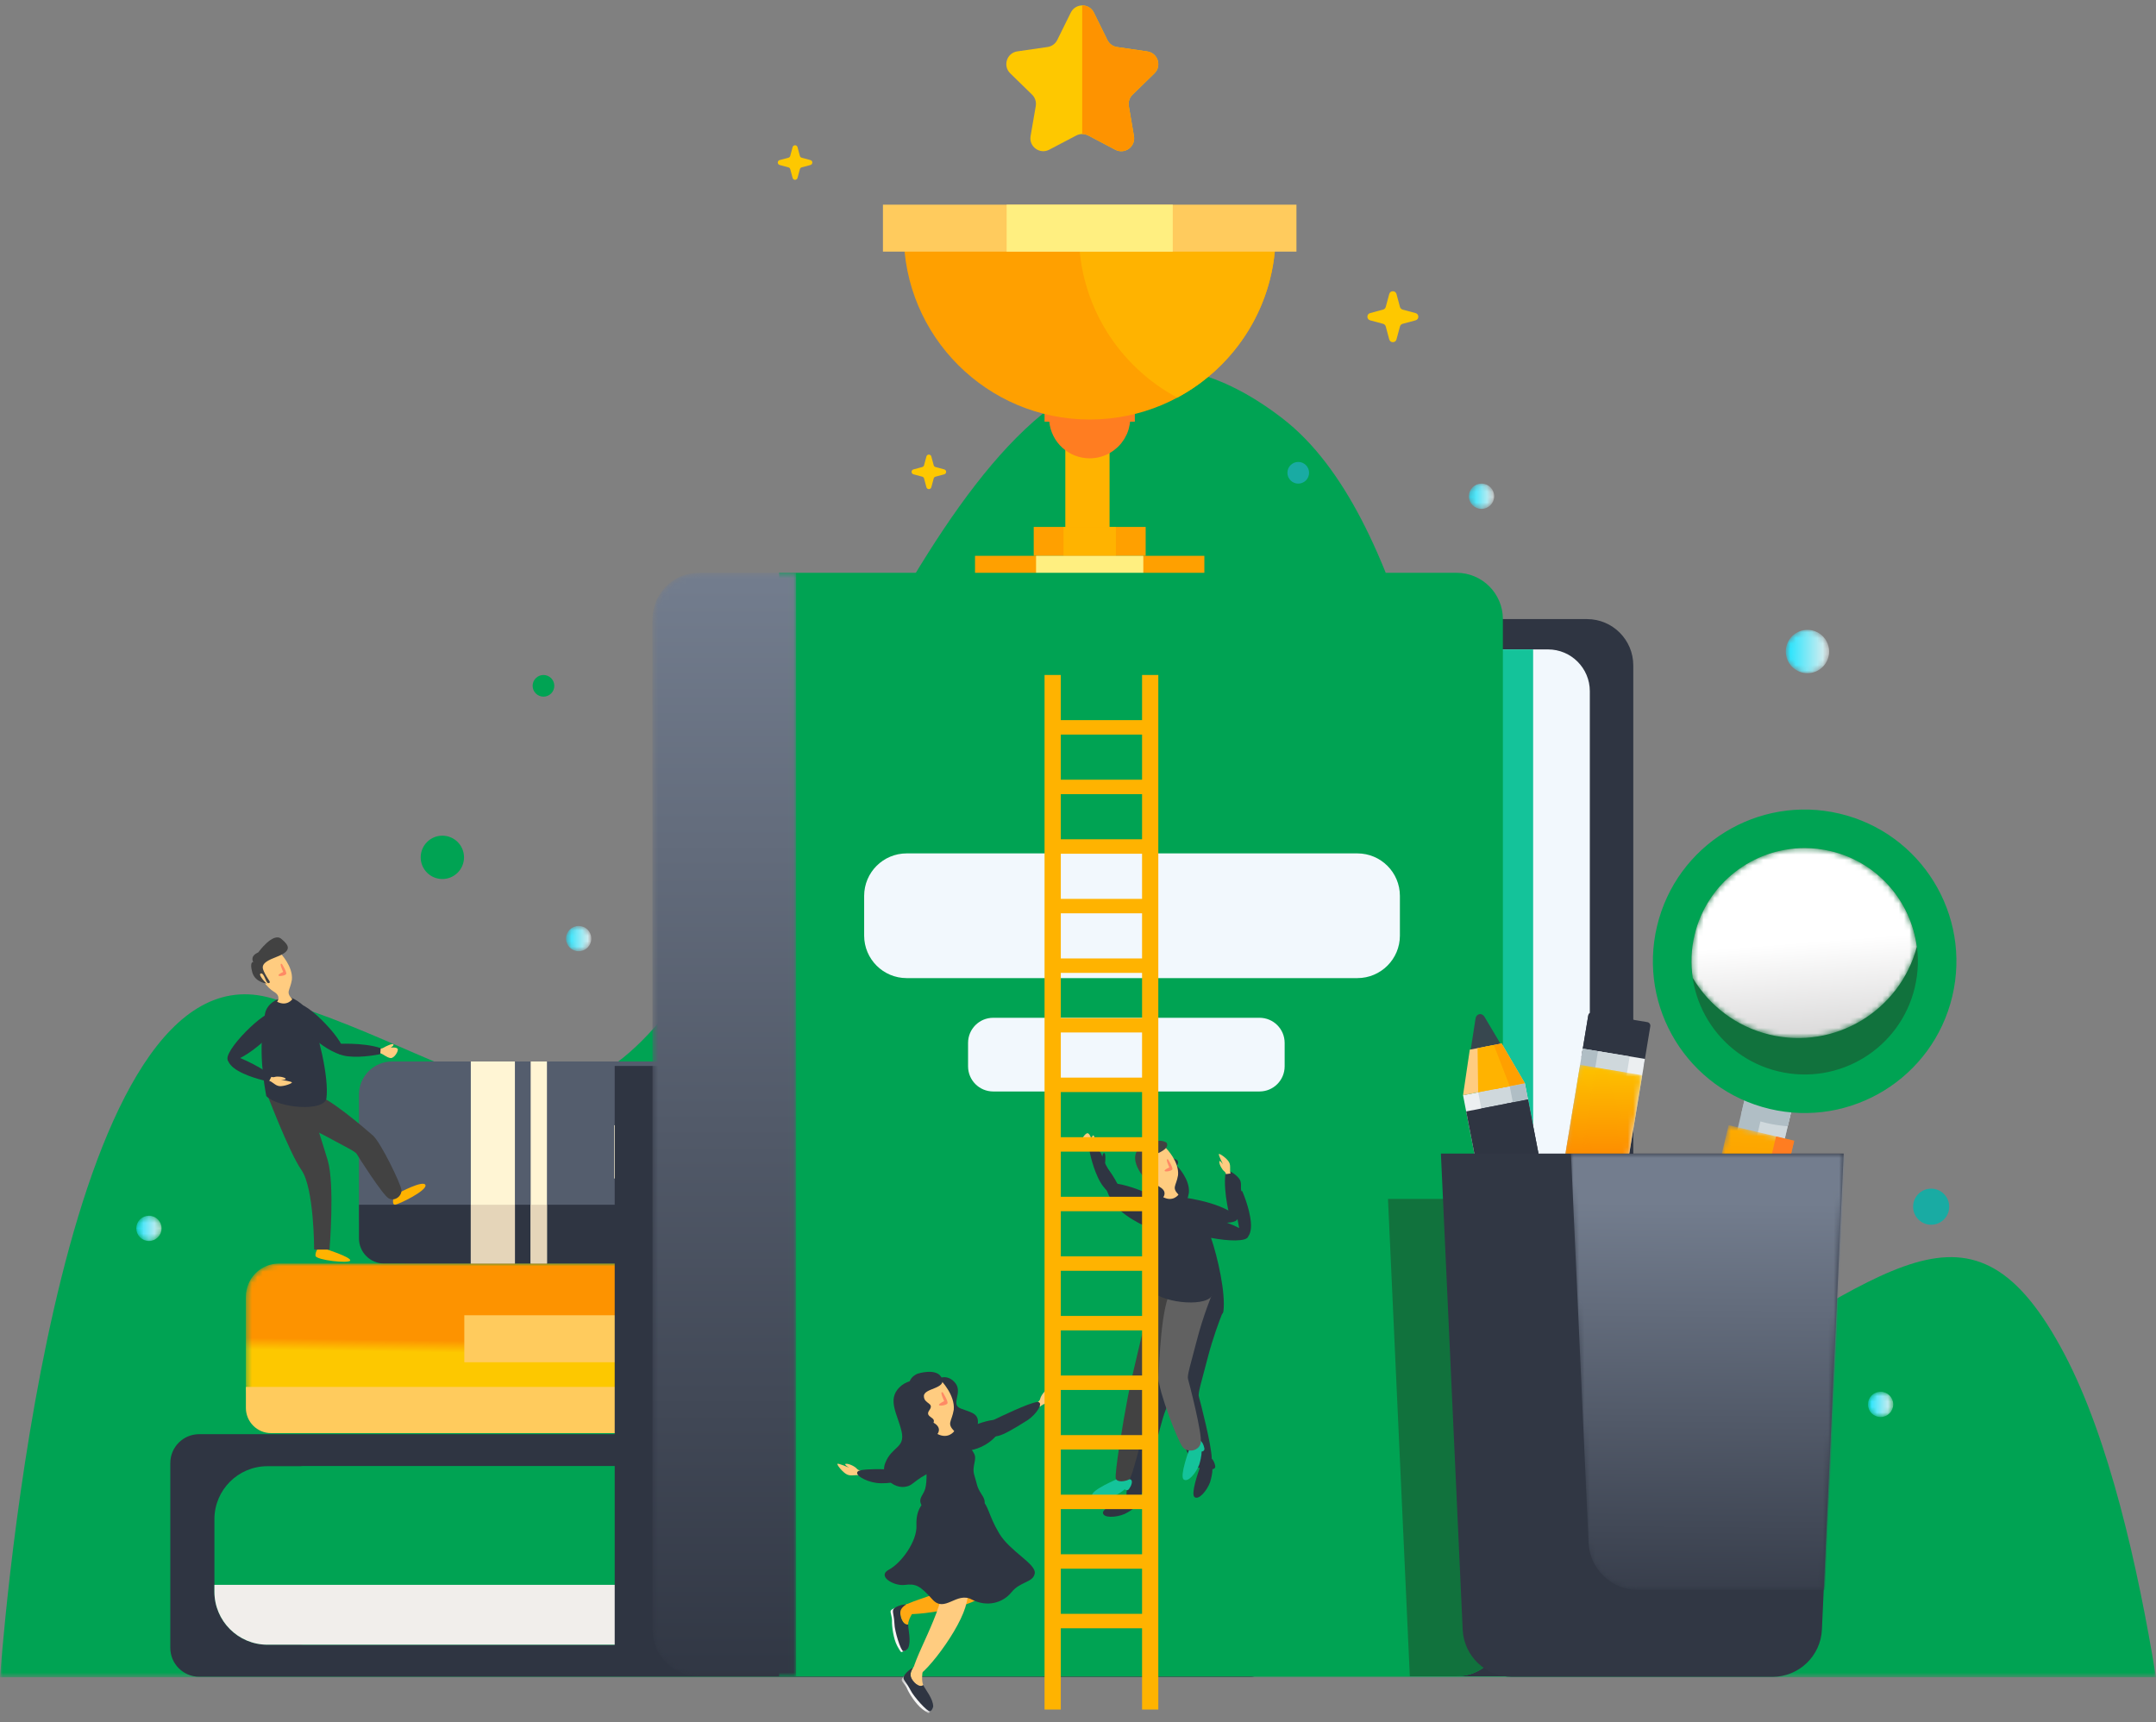 <?xml version="1.0" encoding="UTF-8"?>
<svg width="398px" height="318px" viewBox="0 0 398 318" version="1.1" xmlns="http://www.w3.org/2000/svg" xmlns:xlink="http://www.w3.org/1999/xlink">
    <rect x="0" y="0" width="398" height="318" fill="#808080" stroke="none"/>
    <title>Group 278</title>
    <defs>
        <polygon id="path-1" points="0 0.676 398 0.676 398 242.387 0 242.387"></polygon>
        <polygon id="path-3" points="0 316 398 316 398 0.724 0 0.724"></polygon>
        <path d="M0.659,4.01 C0.659,6.219 2.45,8.01 4.659,8.01 L4.659,8.01 C6.868,8.01 8.659,6.219 8.659,4.01 L8.659,4.01 C8.659,1.801 6.868,0.01 4.659,0.01 L4.659,0.01 C2.45,0.01 0.659,1.801 0.659,4.01" id="path-5"></path>
        <linearGradient x1="-0.001%" y1="50%" x2="99.999%" y2="50%" id="linearGradient-7">
            <stop stop-color="#1AE4FF" offset="0%"></stop>
            <stop stop-color="#E9EDED" offset="100%"></stop>
        </linearGradient>
        <path d="M0.159,2.343 C0.159,3.632 1.204,4.677 2.492,4.677 L2.492,4.677 C3.781,4.677 4.826,3.632 4.826,2.343 L4.826,2.343 C4.826,1.055 3.781,0.01 2.492,0.01 L2.492,0.01 C1.204,0.01 0.159,1.055 0.159,2.343" id="path-8"></path>
        <linearGradient x1="-0.002%" y1="49.996%" x2="99.992%" y2="49.996%" id="linearGradient-10">
            <stop stop-color="#1AE4FF" offset="0%"></stop>
            <stop stop-color="#E9EDED" offset="100%"></stop>
        </linearGradient>
        <path d="M0.159,2.509 C0.159,3.799 1.204,4.843 2.492,4.843 L2.492,4.843 C3.781,4.843 4.826,3.799 4.826,2.509 L4.826,2.509 C4.826,1.221 3.781,0.177 2.492,0.177 L2.492,0.177 C1.204,0.177 0.159,1.221 0.159,2.509" id="path-11"></path>
        <linearGradient x1="-0.002%" y1="49.999%" x2="99.991%" y2="49.999%" id="linearGradient-13">
            <stop stop-color="#1AE4FF" offset="0%"></stop>
            <stop stop-color="#E9EDED" offset="100%"></stop>
        </linearGradient>
        <path d="M0.826,3.01 C0.826,4.299 1.87,5.343 3.159,5.343 L3.159,5.343 C4.448,5.343 5.492,4.299 5.492,3.01 L5.492,3.01 C5.492,1.721 4.448,0.676 3.159,0.676 L3.159,0.676 C1.87,0.676 0.826,1.721 0.826,3.01" id="path-14"></path>
        <linearGradient x1="-0.008%" y1="50.01%" x2="100.005%" y2="50.01%" id="linearGradient-16">
            <stop stop-color="#1AE4FF" offset="0%"></stop>
            <stop stop-color="#E9EDED" offset="100%"></stop>
        </linearGradient>
        <path d="M0.492,3.01 C0.492,4.299 1.537,5.344 2.826,5.344 L2.826,5.344 C4.114,5.344 5.159,4.299 5.159,3.01 L5.159,3.01 C5.159,1.721 4.114,0.677 2.826,0.677 L2.826,0.677 C1.537,0.677 0.492,1.721 0.492,3.01" id="path-17"></path>
        <linearGradient x1="0.004%" y1="49.989%" x2="99.998%" y2="49.989%" id="linearGradient-19">
            <stop stop-color="#1AE4FF" offset="0%"></stop>
            <stop stop-color="#E9EDED" offset="100%"></stop>
        </linearGradient>
        <polygon id="path-20" points="0 316 398 316 398 0.724 0 0.724"></polygon>
        <path d="M6.498,0.004 C3.125,0.004 0.391,2.737 0.391,6.11 L0.391,6.11 L0.391,22.395 C0.391,27.32 4.384,31.311 9.309,31.311 L9.309,31.311 L193.863,31.311 C198.787,31.311 202.78,27.32 202.78,22.395 L202.78,22.395 L202.78,6.11 C202.78,2.737 200.047,0.004 196.673,0.004 L196.673,0.004 L6.498,0.004 Z" id="path-22"></path>
        <linearGradient x1="50.121%" y1="48.641%" x2="49.462%" y2="55.469%" id="linearGradient-24">
            <stop stop-color="#FD9300" offset="0%"></stop>
            <stop stop-color="#FDC800" offset="100%"></stop>
        </linearGradient>
        <polygon id="path-25" points="0 316 398 316 398 0.724 0 0.724"></polygon>
        <path d="M8.999,0.477 C4.278,0.477 0.452,4.303 0.452,9.024 L0.452,9.024 L0.452,195.659 C0.452,200.379 4.278,204.205 8.999,204.205 L8.999,204.205 L26.965,204.205 L26.965,0.477 L8.999,0.477 Z" id="path-27"></path>
        <linearGradient x1="50%" y1="0%" x2="50%" y2="100%" id="linearGradient-29">
            <stop stop-color="#737D8E" offset="0%"></stop>
            <stop stop-color="#313744" offset="100%"></stop>
        </linearGradient>
        <path d="M0.809,16.372 C0.176,19.043 0.099,21.712 0.481,24.271 L0.481,24.271 C3.508,29.364 8.503,33.28 14.723,34.757 L14.723,34.757 C26.702,37.602 38.698,30.359 41.849,18.535 L41.849,18.535 C40.77,10.164 34.668,2.935 25.971,0.869 L25.971,0.869 C24.347,0.483 22.722,0.299 21.123,0.299 L21.123,0.299 C11.662,0.298 3.091,6.766 0.809,16.372" id="path-30"></path>
        <linearGradient x1="49.285%" y1="46.516%" x2="59.394%" y2="164.136%" id="linearGradient-32">
            <stop stop-color="#FFFFFF" offset="0%"></stop>
            <stop stop-color="#A3A1A1" offset="100%"></stop>
        </linearGradient>
        <polygon id="path-33" points="0.57 44.796 12.683 47.672 23.214 3.332 11.1 0.455"></polygon>
        <linearGradient x1="50.322%" y1="39.759%" x2="53.03%" y2="-46.368%" id="linearGradient-35">
            <stop stop-color="#FD9300" offset="0%"></stop>
            <stop stop-color="#FDC800" offset="100%"></stop>
        </linearGradient>
        <polygon id="path-36" points="0.613 91.488 12.082 93.385 27.155 2.234 15.686 0.338"></polygon>
        <linearGradient x1="50.012%" y1="48.01%" x2="50.319%" y2="-2.144%" id="linearGradient-38">
            <stop stop-color="#FD3400" offset="0%"></stop>
            <stop stop-color="#FDC800" offset="100%"></stop>
        </linearGradient>
        <polygon id="path-39" points="0.613 91.488 4.913 92.199 19.987 1.05 15.686 0.338"></polygon>
        <linearGradient x1="50.007%" y1="48.546%" x2="50.236%" y2="-2.256%" id="linearGradient-41">
            <stop stop-color="#FD3400" offset="0%"></stop>
            <stop stop-color="#FDC800" offset="100%"></stop>
        </linearGradient>
        <polygon id="path-42" points="0.412 91.951 6.283 92.922 21.356 1.771 15.485 0.8"></polygon>
        <linearGradient x1="50.01%" y1="47.99%" x2="50.257%" y2="-2.667%" id="linearGradient-44">
            <stop stop-color="#FD3400" offset="0%"></stop>
            <stop stop-color="#FDC800" offset="100%"></stop>
        </linearGradient>
        <path d="M0.75,0.706 L4.038,72.54 C4.261,77.42 8.282,81.261 13.167,81.261 L13.167,81.261 L47.662,81.261 L51.348,0.706 L0.75,0.706 Z" id="path-45"></path>
        <linearGradient x1="49.93%" y1="11.001%" x2="49.017%" y2="153.328%" id="linearGradient-47">
            <stop stop-color="#737D8E" offset="0%"></stop>
            <stop stop-color="#313744" offset="70%"></stop>
            <stop stop-color="#2F3542" offset="100%"></stop>
        </linearGradient>
        <polygon id="path-48" points="0.452 0.988 5.891 0.988 5.891 8 0.452 8"></polygon>
    </defs>
    <g id="Page-1" stroke="none" stroke-width="1" fill="none" fill-rule="evenodd">
        <g id="Artboard" transform="translate(-22, -174)">
            <g id="Group-278" transform="translate(22, 174)">
                <g id="Group-19" transform="translate(0, 0.276)">
                    <g id="Group-3" transform="translate(0, 67)">
                        <mask id="mask-2" fill="white">
                            <use xlink:href="#path-1"></use>
                        </mask>
                        <g id="Clip-2"></g>
                        <path d="M398.001,242.387 C394.667,221.939 389.337,198.367 381.119,182.757 C363.821,149.901 348.78,168.155 308.921,190.059 C269.062,211.964 282.599,45.244 236.723,9.953 C190.847,-25.338 165.277,47.679 135.194,101.223 C105.112,154.768 91.575,129.213 50.211,117.043 C12.086,105.827 1.435,223.84 -0,242.387 L398.001,242.387 Z" id="Fill-1" fill="#00A353" mask="url(#mask-2)"></path>
                    </g>
                    <mask id="mask-4" fill="white">
                        <use xlink:href="#path-3"></use>
                    </mask>
                    <g id="Clip-5"></g>
                    <polygon id="Fill-4" fill="#FFB300" mask="url(#mask-4)" points="196.659 99.677 204.826 99.677 204.826 81.677 196.659 81.677"></polygon>
                    <polygon id="Fill-6" fill="#FFA000" mask="url(#mask-4)" points="190.826 102.343 211.492 102.343 211.492 97.01 190.826 97.01"></polygon>
                    <polygon id="Fill-7" fill="#FFB300" mask="url(#mask-4)" points="196.326 102.343 205.992 102.343 205.992 97.01 196.326 97.01"></polygon>
                    <polygon id="Fill-8" fill="#FFA000" mask="url(#mask-4)" points="179.992 106.176 222.326 106.176 222.326 102.343 179.992 102.343"></polygon>
                    <polygon id="Fill-9" fill="#FFEF80" mask="url(#mask-4)" points="191.258 106.176 211.059 106.176 211.059 102.343 191.258 102.343"></polygon>
                    <path d="M207.489,80.848 C207.533,80.778 207.575,80.708 207.617,80.637 C207.743,80.423 207.858,80.203 207.963,79.976 C207.987,79.925 208.014,79.875 208.037,79.823 C208.156,79.548 208.258,79.264 208.344,78.973 C208.365,78.902 208.381,78.83 208.399,78.759 C208.461,78.527 208.51,78.291 208.55,78.051 C208.563,77.964 208.578,77.878 208.59,77.789 C208.598,77.717 208.611,77.645 208.619,77.572 L209.492,77.572 L209.492,75.68 L204.507,75.68 L197.811,75.68 L192.826,75.68 L192.826,77.572 L193.699,77.572 C194.065,81.37 197.264,84.341 201.159,84.341 C202.435,84.341 203.635,84.02 204.687,83.457 L204.689,83.458 C204.692,83.456 204.695,83.454 204.698,83.452 C204.967,83.308 205.223,83.145 205.471,82.97 C205.529,82.929 205.584,82.886 205.64,82.844 C205.835,82.698 206.021,82.544 206.2,82.381 C206.252,82.334 206.304,82.288 206.355,82.24 C206.572,82.032 206.778,81.812 206.968,81.579 C206.988,81.556 207.005,81.53 207.024,81.505 C207.191,81.295 207.345,81.075 207.489,80.848" id="Fill-10" fill="#FF7D21" mask="url(#mask-4)"></path>
                    <path d="M235.492,42.843 C235.492,61.805 220.121,77.176 201.159,77.176 C182.197,77.176 166.826,61.805 166.826,42.843 L235.492,42.843 Z" id="Fill-11" fill="#FFA000" mask="url(#mask-4)"></path>
                    <path d="M217.326,73.134 C228.136,67.353 235.492,55.959 235.492,42.843 L199.159,42.843 C199.159,55.959 206.515,67.353 217.326,73.134" id="Fill-12" fill="#FFB300" mask="url(#mask-4)"></path>
                    <polygon id="Fill-13" fill="#FFCB5D" mask="url(#mask-4)" points="162.992 46.177 239.326 46.177 239.326 37.51 162.992 37.51"></polygon>
                    <polygon id="Fill-14" fill="#FFEF80" mask="url(#mask-4)" points="185.826 46.177 216.492 46.177 216.492 37.51 185.826 37.51"></polygon>
                    <path d="M85.659,158.01 C85.659,160.219 83.868,162.01 81.659,162.01 C79.45,162.01 77.659,160.219 77.659,158.01 C77.659,155.801 79.45,154.01 81.659,154.01 C83.868,154.01 85.659,155.801 85.659,158.01" id="Fill-15" fill="#00A353" mask="url(#mask-4)"></path>
                    <path d="M359.826,222.51 C359.826,224.351 358.334,225.843 356.492,225.843 C354.651,225.843 353.159,224.351 353.159,222.51 C353.159,220.669 354.651,219.177 356.492,219.177 C358.334,219.177 359.826,220.669 359.826,222.51" id="Fill-16" fill="#19ABA3" mask="url(#mask-4)"></path>
                    <path d="M239.659,85.01 C240.763,85.01 241.659,85.906 241.659,87.01 C241.659,88.115 240.763,89.01 239.659,89.01 C238.555,89.01 237.659,88.115 237.659,87.01 C237.659,85.906 238.555,85.01 239.659,85.01" id="Fill-17" fill="#19ABA3" mask="url(#mask-4)"></path>
                    <path d="M100.326,124.343 C101.43,124.343 102.326,125.239 102.326,126.343 C102.326,127.447 101.43,128.343 100.326,128.343 C99.222,128.343 98.326,127.447 98.326,126.343 C98.326,125.239 99.222,124.343 100.326,124.343" id="Fill-18" fill="#00A353" mask="url(#mask-4)"></path>
                </g>
                <g id="Group-22" transform="translate(329, 116.276)">
                    <mask id="mask-6" fill="white">
                        <use xlink:href="#path-5"></use>
                    </mask>
                    <g id="Clip-21"></g>
                    <path d="M0.659,4.01 C0.659,6.219 2.45,8.01 4.659,8.01 L4.659,8.01 C6.868,8.01 8.659,6.219 8.659,4.01 L8.659,4.01 C8.659,1.801 6.868,0.01 4.659,0.01 L4.659,0.01 C2.45,0.01 0.659,1.801 0.659,4.01" id="Fill-20" fill="url(#linearGradient-7)" mask="url(#mask-6)"></path>
                </g>
                <g id="Group-25" transform="translate(271, 89.276)">
                    <mask id="mask-9" fill="white">
                        <use xlink:href="#path-8"></use>
                    </mask>
                    <g id="Clip-24"></g>
                    <path d="M0.159,2.343 C0.159,3.632 1.204,4.677 2.492,4.677 L2.492,4.677 C3.781,4.677 4.826,3.632 4.826,2.343 L4.826,2.343 C4.826,1.055 3.781,0.01 2.492,0.01 L2.492,0.01 C1.204,0.01 0.159,1.055 0.159,2.343" id="Fill-23" fill="url(#linearGradient-10)" mask="url(#mask-9)"></path>
                </g>
                <g id="Group-28" transform="translate(25, 224.276)">
                    <mask id="mask-12" fill="white">
                        <use xlink:href="#path-11"></use>
                    </mask>
                    <g id="Clip-27"></g>
                    <path d="M0.159,2.509 C0.159,3.799 1.204,4.843 2.492,4.843 L2.492,4.843 C3.781,4.843 4.826,3.799 4.826,2.509 L4.826,2.509 C4.826,1.221 3.781,0.177 2.492,0.177 L2.492,0.177 C1.204,0.177 0.159,1.221 0.159,2.509" id="Fill-26" fill="url(#linearGradient-13)" mask="url(#mask-12)"></path>
                </g>
                <g id="Group-31" transform="translate(344, 256.276)">
                    <mask id="mask-15" fill="white">
                        <use xlink:href="#path-14"></use>
                    </mask>
                    <g id="Clip-30"></g>
                    <path d="M0.826,3.01 C0.826,4.299 1.87,5.343 3.159,5.343 L3.159,5.343 C4.448,5.343 5.492,4.299 5.492,3.01 L5.492,3.01 C5.492,1.721 4.448,0.676 3.159,0.676 L3.159,0.676 C1.87,0.676 0.826,1.721 0.826,3.01" id="Fill-29" fill="url(#linearGradient-16)" mask="url(#mask-15)"></path>
                </g>
                <g id="Group-34" transform="translate(104, 170.276)">
                    <mask id="mask-18" fill="white">
                        <use xlink:href="#path-17"></use>
                    </mask>
                    <g id="Clip-33"></g>
                    <path d="M0.492,3.01 C0.492,4.299 1.537,5.344 2.826,5.344 L2.826,5.344 C4.114,5.344 5.159,4.299 5.159,3.01 L5.159,3.01 C5.159,1.721 4.114,0.677 2.826,0.677 L2.826,0.677 C1.537,0.677 0.492,1.721 0.492,3.01" id="Fill-32" fill="url(#linearGradient-19)" mask="url(#mask-18)"></path>
                </g>
                <g id="Group-47" transform="translate(0, 0.276)">
                    <path d="M259.737,233.004 L75.183,233.004 C70.258,233.004 66.265,229.011 66.265,224.086 L66.265,201.806 C66.265,198.434 69,195.7 72.372,195.7 L262.549,195.7 C265.921,195.7 268.655,198.434 268.655,201.806 L268.655,224.086 C268.655,229.011 264.662,233.004 259.737,233.004" id="Fill-35" fill="#545D6D"></path>
                    <path d="M264.002,233.004 L70.918,233.004 C68.349,233.004 66.266,230.921 66.266,228.351 L66.266,222.148 L268.655,222.148 L268.655,228.351 C268.655,230.921 266.572,233.004 264.002,233.004" id="Fill-37" fill="#2F3542"></path>
                    <mask id="mask-21" fill="white">
                        <use xlink:href="#path-20"></use>
                    </mask>
                    <g id="Clip-40"></g>
                    <polygon id="Fill-39" fill="#FFF5D4" mask="url(#mask-21)" points="86.911 233.004 95.053 233.004 95.053 195.7 86.911 195.7"></polygon>
                    <polygon id="Fill-41" fill="#E5D5B9" mask="url(#mask-21)" points="86.911 233.004 95.053 233.004 95.053 222.148 86.911 222.148"></polygon>
                    <polygon id="Fill-42" fill="#FFF5D4" mask="url(#mask-21)" points="233.179 233.004 251.208 233.004 251.208 195.7 233.179 195.7"></polygon>
                    <polygon id="Fill-43" fill="#E5D5B9" mask="url(#mask-21)" points="233.179 233.004 251.208 233.004 251.208 222.148 233.179 222.148"></polygon>
                    <polygon id="Fill-44" fill="#FFF5D4" mask="url(#mask-21)" points="97.962 233.004 100.967 233.004 100.967 195.7 97.962 195.7"></polygon>
                    <polygon id="Fill-45" fill="#E5D5B9" mask="url(#mask-21)" points="97.962 233.004 100.967 233.004 100.967 222.148 97.962 222.148"></polygon>
                    <polygon id="Fill-46" fill="#FFF5D4" mask="url(#mask-21)" points="113.373 217.301 222.71 217.301 222.71 207.469 113.373 207.469"></polygon>
                </g>
                <g id="Group-50" transform="translate(45, 233.276)">
                    <mask id="mask-23" fill="white">
                        <use xlink:href="#path-22"></use>
                    </mask>
                    <g id="Clip-49"></g>
                    <path d="M6.498,0.004 C3.125,0.004 0.391,2.737 0.391,6.11 L0.391,6.11 L0.391,22.395 C0.391,27.32 4.384,31.311 9.309,31.311 L9.309,31.311 L193.863,31.311 C198.787,31.311 202.78,27.32 202.78,22.395 L202.78,22.395 L202.78,6.11 C202.78,2.737 200.047,0.004 196.673,0.004 L196.673,0.004 L6.498,0.004 Z" id="Fill-48" fill="url(#linearGradient-24)" mask="url(#mask-23)"></path>
                </g>
                <g id="Group-63" transform="translate(0, 0.276)">
                    <path d="M243.128,264.312 L50.044,264.312 C47.475,264.312 45.392,262.229 45.392,259.66 L45.392,255.783 L247.78,255.783 L247.78,259.66 C247.78,262.229 245.698,264.312 243.128,264.312" id="Fill-51" fill="#FFCB5D"></path>
                    <mask id="mask-26" fill="white">
                        <use xlink:href="#path-25"></use>
                    </mask>
                    <g id="Clip-54"></g>
                    <polygon id="Fill-53" fill="#FFCB5D" mask="url(#mask-26)" points="85.713 251.227 212.304 251.227 212.304 242.551 85.713 242.551"></polygon>
                    <path d="M53.249,300.418 L53.249,273.375 C53.249,271.742 54.572,270.419 56.205,270.419 L230.872,270.419 C232.505,270.419 233.828,269.095 233.828,267.462 C233.828,265.829 232.505,264.506 230.872,264.506 L36.77,264.506 C33.826,264.506 31.439,266.893 31.439,269.837 L31.439,303.956 C31.439,306.9 33.826,309.287 36.77,309.287 L230.872,309.287 C232.505,309.287 233.828,307.964 233.828,306.331 C233.828,304.698 232.505,303.375 230.872,303.375 L56.205,303.375 C54.572,303.375 53.249,302.051 53.249,300.418" id="Fill-55" fill="#2F3542" mask="url(#mask-26)"></path>
                    <path d="M228.4,303.375 L49.371,303.375 C43.964,303.375 39.581,298.991 39.581,293.585 L39.581,280.208 C39.581,274.802 43.964,270.419 49.371,270.419 L228.4,270.419 L228.4,303.375 Z" id="Fill-56" fill="#00A353" mask="url(#mask-26)"></path>
                    <path d="M39.581,292.324 L39.581,293.585 C39.581,298.991 43.965,303.375 49.371,303.375 L228.4,303.375 L228.4,292.324 L39.581,292.324 Z" id="Fill-57" fill="#F1EEEB" mask="url(#mask-26)"></path>
                    <polygon id="Fill-58" fill="#2F3542" mask="url(#mask-26)" points="113.474 308.857 165.802 308.857 165.802 196.527 113.474 196.527"></polygon>
                    <path d="M292.959,309.205 L153.069,309.205 C148.35,309.205 144.522,305.379 144.522,300.658 L144.522,122.57 C144.522,117.85 148.35,114.023 153.069,114.023 L292.959,114.023 C297.679,114.023 301.506,117.85 301.506,122.57 L301.506,300.658 C301.506,305.379 297.679,309.205 292.959,309.205" id="Fill-59" fill="#2F3542" mask="url(#mask-26)"></path>
                    <path d="M285.771,303.432 L159.559,303.432 C155.3,303.432 151.848,299.98 151.848,295.721 L151.848,127.334 C151.848,123.076 155.3,119.623 159.559,119.623 L285.771,119.623 C290.029,119.623 293.482,123.076 293.482,127.334 L293.482,295.721 C293.482,299.98 290.029,303.432 285.771,303.432" id="Fill-60" fill="#F2F8FD" mask="url(#mask-26)"></path>
                    <polygon id="Fill-61" fill="#14C39A" mask="url(#mask-26)" points="240.457 303.432 283.017 303.432 283.017 119.623 240.457 119.623"></polygon>
                    <path d="M268.887,105.477 L143.824,105.477 L143.824,309.206 L268.887,309.206 C273.608,309.206 277.434,305.379 277.434,300.659 L277.434,114.024 C277.434,109.304 273.608,105.477 268.887,105.477" id="Fill-62" fill="#00A353" mask="url(#mask-26)"></path>
                </g>
                <g id="Group-66" transform="translate(120, 105.276)">
                    <mask id="mask-28" fill="white">
                        <use xlink:href="#path-27"></use>
                    </mask>
                    <g id="Clip-65"></g>
                    <path d="M8.999,0.477 C4.278,0.477 0.452,4.303 0.452,9.024 L0.452,9.024 L0.452,195.659 C0.452,200.379 4.278,204.205 8.999,204.205 L8.999,204.205 L26.965,204.205 L26.965,0.477 L8.999,0.477 Z" id="Fill-64" fill="url(#linearGradient-29)" mask="url(#mask-28)"></path>
                </g>
                <g id="Group-83" transform="translate(159, 149.276)">
                    <path d="M91.573,31.305 L8.372,31.305 C4.037,31.305 0.523,27.791 0.523,23.456 L0.523,16.13 C0.523,11.795 4.037,8.281 8.372,8.281 L91.573,8.281 C95.908,8.281 99.423,11.795 99.423,16.13 L99.423,23.456 C99.423,27.791 95.908,31.305 91.573,31.305" id="Fill-67" fill="#F2F8FD"></path>
                    <path d="M73.508,52.236 L24.345,52.236 C21.782,52.236 19.706,50.159 19.706,47.598 L19.706,43.269 C19.706,40.707 21.782,38.631 24.345,38.631 L73.508,38.631 C76.07,38.631 78.147,40.707 78.147,43.269 L78.147,47.598 C78.147,50.159 76.07,52.236 73.508,52.236" id="Fill-69" fill="#F2F8FD"></path>
                    <path d="M97.224,72.078 L101.245,159.96 C101.249,160.043 101.263,160.123 101.269,160.205 L109.887,160.205 C114.608,160.205 118.434,156.379 118.434,151.658 L118.434,72.078 L97.224,72.078 Z" id="Fill-71" fill="#11723D"></path>
                    <polygon id="Fill-73" fill="#B0BEC5" points="168.736 68.275 160.085 66.219 163.424 52.16 172.076 54.215"></polygon>
                    <polygon id="Fill-75" fill="#CFD8DC" points="168.736 68.275 163.761 67.093 167.1 53.035 172.076 54.215"></polygon>
                    <path d="M162.398,56.478 C163.881,57.119 165.425,57.664 167.051,58.049 C168.377,58.365 169.701,58.544 171.018,58.665 L172.076,54.216 L163.423,52.161 L162.398,56.478 Z" id="Fill-77" fill="#B0BEC5"></path>
                    <path d="M201.394,34.673 C197.82,49.725 182.719,59.028 167.668,55.454 C152.617,51.879 143.313,36.779 146.887,21.728 C150.462,6.676 165.562,-2.628 180.614,0.947 C195.665,4.522 204.969,19.622 201.394,34.673" id="Fill-79" fill="#00A353"></path>
                    <path d="M194.473,33.029 C191.806,44.258 180.54,51.199 169.312,48.532 C158.083,45.865 151.142,34.6 153.809,23.371 C156.476,12.142 167.741,5.201 178.97,7.869 C190.199,10.535 197.139,21.8 194.473,33.029" id="Fill-81" fill="#11723D"></path>
                </g>
                <g id="Group-86" transform="translate(312, 156.276)">
                    <mask id="mask-31" fill="white">
                        <use xlink:href="#path-30"></use>
                    </mask>
                    <g id="Clip-85"></g>
                    <path d="M0.809,16.372 C0.176,19.043 0.099,21.712 0.481,24.271 L0.481,24.271 C3.508,29.364 8.503,33.28 14.723,34.757 L14.723,34.757 C26.702,37.602 38.698,30.359 41.849,18.535 L41.849,18.535 C40.77,10.164 34.668,2.935 25.971,0.869 L25.971,0.869 C24.347,0.483 22.722,0.299 21.123,0.299 L21.123,0.299 C11.662,0.298 3.091,6.766 0.809,16.372" id="Fill-84" fill="url(#linearGradient-32)" mask="url(#mask-31)"></path>
                </g>
                <g id="Group-89" transform="translate(308, 207.276)">
                    <mask id="mask-34" fill="white">
                        <use xlink:href="#path-33"></use>
                    </mask>
                    <g id="Clip-88"></g>
                    <polygon id="Fill-87" fill="url(#linearGradient-35)" mask="url(#mask-34)" points="0.57 44.796 12.683 47.672 23.214 3.332 11.1 0.455"></polygon>
                </g>
                <g id="Group-132" transform="translate(270, 186.276)">
                    <polygon id="Fill-90" fill="#FF7D21" points="50.682 68.672 47.329 67.876 57.861 23.535 61.213 24.332"></polygon>
                    <path d="M8.207,10.966 L2.067,12.153 C1.434,12.276 0.86,11.612 0.973,10.887 L2.39,1.753 C2.453,1.342 2.728,1.03 3.086,0.961 L3.088,0.961 C3.446,0.891 3.817,1.079 4.029,1.435 L8.75,9.383 C9.125,10.013 8.84,10.843 8.207,10.966" id="Fill-92" fill="#37474F"></path>
                    <path d="M29.172,108.65 L19.075,110.603 C18.712,110.674 18.474,111.025 18.545,111.389 L19.943,118.615 C20.013,118.98 20.364,119.216 20.728,119.147 L30.824,117.194 C31.189,117.124 31.426,116.772 31.356,116.409 L29.958,109.181 C29.888,108.819 29.535,108.581 29.172,108.65" id="Fill-94" fill="#7986CB"></path>
                    <path d="M29.386,108.609 L25.076,109.442 C24.831,109.49 24.672,109.727 24.718,109.972 L26.198,117.627 C26.247,117.872 26.485,118.033 26.73,117.985 L31.038,117.152 C31.284,117.104 31.445,116.867 31.396,116.622 L29.916,108.967 C29.869,108.722 29.631,108.561 29.386,108.609" id="Fill-96" fill="#3949AB"></path>
                    <path d="M26.589,109.15 L21.658,110.105 C21.398,110.154 21.227,110.407 21.277,110.668 L22.746,118.266 C22.797,118.526 23.05,118.698 23.311,118.647 L28.242,117.694 C28.503,117.642 28.674,117.389 28.623,117.129 L27.153,109.531 C27.103,109.27 26.851,109.1 26.589,109.15" id="Fill-98" fill="#5C6BC0"></path>
                    <polygon id="Fill-100" fill="#ECEFF1" points="30.196 110.414 18.783 112.622 0.079 15.928 11.492 13.72"></polygon>
                    <polygon id="Fill-102" fill="#B0BEC5" points="30.196 110.414 26.731 111.084 8.028 14.39 11.492 13.72"></polygon>
                    <polygon id="Fill-104" fill="#CFD8DC" points="27.402 110.954 21.576 112.081 2.873 15.387 8.698 14.26"></polygon>
                    <polygon id="Fill-106" fill="#2F3542" points="29.617 107.421 18.204 109.628 0.658 18.921 12.071 16.714"></polygon>
                    <polygon id="Fill-108" fill="#2F3542" points="29.617 107.421 25.337 108.248 7.791 17.541 12.071 16.714"></polygon>
                    <polygon id="Fill-110" fill="#2F3542" points="26.832 107.959 20.989 109.09 3.443 18.382 9.286 17.252"></polygon>
                    <polygon id="Fill-112" fill="#FFCC80" points="7.2 6.378 1.324 7.514 0.079 15.928 11.492 13.72"></polygon>
                    <polygon id="Fill-114" fill="#FFA000" points="5.786 14.824 11.492 13.72 7.2 6.377 4.262 6.946"></polygon>
                    <polygon id="Fill-116" fill="#FFB300" points="5.761 6.656 2.762 7.237 2.872 15.387 8.698 14.26"></polygon>
                    <path d="M8.239,108.221 L14.408,109.242 C15.045,109.347 15.352,110.168 14.995,110.81 L10.492,118.882 C10.29,119.244 9.924,119.442 9.563,119.382 L9.562,119.382 C9.202,119.323 8.919,119.018 8.843,118.61 L7.179,109.517 C7.047,108.795 7.602,108.116 8.239,108.221" id="Fill-118" fill="#37474F"></path>
                    <path d="M22.531,9.339 L32.677,11.017 C33.043,11.077 33.387,10.83 33.448,10.464 L34.648,3.203 C34.709,2.838 34.462,2.492 34.096,2.432 L23.951,0.754 C23.586,0.694 23.24,0.941 23.179,1.306 L21.979,8.568 C21.919,8.933 22.166,9.278 22.531,9.339" id="Fill-120" fill="#2F3542"></path>
                    <path d="M22.316,9.303 L26.645,10.019 C26.892,10.06 27.125,9.893 27.166,9.646 L28.438,1.955 C28.478,1.708 28.311,1.475 28.065,1.435 L23.736,0.719 C23.489,0.678 23.255,0.845 23.215,1.092 L21.943,8.783 C21.903,9.03 22.069,9.262 22.316,9.303" id="Fill-122" fill="#2F3542"></path>
                    <path d="M25.126,9.769 L30.082,10.588 C30.345,10.632 30.592,10.455 30.636,10.192 L31.898,2.557 C31.941,2.295 31.764,2.047 31.502,2.004 L26.546,1.184 C26.284,1.141 26.036,1.318 25.993,1.58 L24.73,9.215 C24.687,9.477 24.864,9.726 25.126,9.769" id="Fill-124" fill="#2F3542"></path>
                    <polygon id="Fill-126" fill="#ECEFF1" points="22.183 7.33 33.653 9.227 17.583 106.394 6.115 104.497"></polygon>
                    <polygon id="Fill-128" fill="#B0BEC5" points="22.183 7.33 25.665 7.906 9.596 105.073 6.115 104.497"></polygon>
                    <polygon id="Fill-130" fill="#CFD8DC" points="24.991 7.794 30.845 8.762 14.776 105.929 8.923 104.961"></polygon>
                </g>
                <g id="Group-135" transform="translate(276, 196.276)">
                    <mask id="mask-37" fill="white">
                        <use xlink:href="#path-36"></use>
                    </mask>
                    <g id="Clip-134"></g>
                    <polygon id="Fill-133" fill="url(#linearGradient-38)" mask="url(#mask-37)" points="0.613 91.488 12.082 93.385 27.155 2.234 15.686 0.338"></polygon>
                </g>
                <g id="Group-138" transform="translate(276, 196.276)">
                    <mask id="mask-40" fill="white">
                        <use xlink:href="#path-39"></use>
                    </mask>
                    <g id="Clip-137"></g>
                    <polygon id="Fill-136" fill="url(#linearGradient-41)" mask="url(#mask-40)" points="0.613 91.488 4.913 92.199 19.987 1.05 15.686 0.338"></polygon>
                </g>
                <g id="Group-141" transform="translate(279, 196.276)">
                    <mask id="mask-43" fill="white">
                        <use xlink:href="#path-42"></use>
                    </mask>
                    <g id="Clip-140"></g>
                    <polygon id="Fill-139" fill="url(#linearGradient-44)" mask="url(#mask-43)" points="0.412 91.951 6.283 92.922 21.356 1.771 15.485 0.8"></polygon>
                </g>
                <g id="Group-150" transform="translate(265, 212.276)">
                    <polygon id="Fill-142" fill="#FFCC80" points="12.588 86.873 18.493 87.85 22.584 80.394 11.115 78.496"></polygon>
                    <polygon id="Fill-144" fill="#FFA000" points="16.849 79.444 11.115 78.496 12.587 86.873 15.54 87.361"></polygon>
                    <polygon id="Fill-146" fill="#FFB300" points="14.034 87.111 17.048 87.61 19.776 79.928 13.923 78.961"></polygon>
                    <path d="M62.198,97.309 L14.143,97.309 C9.259,97.309 5.237,93.467 5.013,88.587 L0.993,0.706 L75.347,0.706 L71.327,88.587 C71.103,93.467 67.082,97.309 62.198,97.309" id="Fill-148" fill="#313744"></path>
                </g>
                <g id="Group-153" transform="translate(289, 212.276)">
                    <mask id="mask-46" fill="white">
                        <use xlink:href="#path-45"></use>
                    </mask>
                    <g id="Clip-152"></g>
                    <path d="M0.75,0.706 L4.038,72.54 C4.261,77.42 8.282,81.261 13.167,81.261 L13.167,81.261 L47.662,81.261 L51.348,0.706 L0.75,0.706 Z" id="Fill-151" mask="url(#mask-46)"></path>
                    <path d="M4.25,72.544 C4.469,77.426 8.494,81.269 13.38,81.264 L47.87,81.264 L51.6,0.724 L1,0.724 L4.25,72.544 Z" id="Path" fill="url(#linearGradient-47)" fill-rule="nonzero" mask="url(#mask-46)"></path>
                </g>
                <g id="Group-277" transform="translate(41, 0.276)">
                    <path d="M32.534,220.01 C32.534,220.01 37.159,217.51 37.534,218.51 C37.909,219.51 32.534,222.135 31.909,222.135 C31.284,222.135 31.659,220.76 31.659,220.76 L32.534,220.01 Z" id="Fill-154" fill="#FFB300"></path>
                    <path d="M18.886,230.236 C18.886,230.236 23.819,231.81 23.655,232.44 C23.49,233.07 17.324,232.362 17.241,231.575 C17.159,230.787 17.9,229.685 18.393,229.763 C18.886,229.842 18.886,230.236 18.886,230.236" id="Fill-156" fill="#FFB300"></path>
                    <path d="M7.992,200.927 C7.992,200.927 12.326,212.427 14.659,215.76 C16.992,219.093 16.992,230.427 16.992,230.427 L19.826,230.427 C19.826,230.427 20.826,218.427 19.492,213.927 C18.159,209.427 15.326,200.927 15.326,200.927 L7.992,200.927 Z" id="Fill-158" fill="#424242"></path>
                    <path d="M12.848,206.613 C12.848,206.613 16.097,207.823 19.542,209.697 C22.988,211.571 24.587,212.307 24.866,212.795 C25.144,213.282 29.601,220.29 30.731,220.954 C31.861,221.618 33.227,220.524 33.103,219.389 C32.979,218.256 29.26,210.582 27.82,209.344 C26.379,208.106 19.323,201.912 16.538,201.563 C13.754,201.215 11.64,205.339 12.848,206.613" id="Fill-160" fill="#424242"></path>
                    <path d="M12.455,183.813 C12.455,183.813 15.111,184.594 16.361,187.329 C17.611,190.062 19.799,198.578 19.252,202.562 C18.705,204.983 10.503,204.358 8.159,202.093 C7.847,200.296 6.518,193.578 7.925,186.86 C8.237,185.219 9.956,183.813 12.455,183.813" id="Fill-162" fill="#2F3542"></path>
                    <path d="M10.737,175.689 C10.737,175.689 13.119,178.111 12.884,180.61 C12.533,182.681 11.674,182.837 12.963,184.204 C12.963,184.204 11.986,185.61 10.151,184.672 C10.151,184.672 11.01,183.657 9.526,182.798 C8.406,182.149 6.635,179.985 6.401,178.111 C6.167,176.236 7.104,175.455 8.354,175.142 C9.61,174.828 10.385,175.22 10.737,175.689" id="Fill-164" fill="#FFCC80"></path>
                    <path d="M10.632,188.944 C10.632,188.944 5.963,194.515 1.549,195.791 C-1.261,195.31 7.229,186.602 9.278,186.653 C11.328,186.705 10.632,188.944 10.632,188.944" id="Fill-166" fill="#2F3542"></path>
                    <path d="M8.689,198.28 C8.689,198.28 9.176,198.733 9.693,198.562 C10.21,198.391 11.297,198.522 11.675,198.813 C12.052,199.105 10.879,199.088 10.879,199.088 C10.879,199.088 12.899,199.38 12.89,199.575 C12.88,199.77 11.408,200.325 10.59,200.247 C9.772,200.17 9.339,199.406 8.528,199.211 L8.689,198.28 Z" id="Fill-168" fill="#FFCC80"></path>
                    <path d="M1.833,194.474 C1.833,194.474 6.525,196.105 9.152,198.42 L8.636,199.412 C8.636,199.412 5.303,198.784 2.943,197.42 C0.584,196.057 0.662,194.418 1.833,194.474" id="Fill-170" fill="#2F3542"></path>
                    <path d="M28.664,193.311 C28.664,193.311 29.357,193.433 29.791,193.161 C30.226,192.888 31.474,192.306 31.616,192.542 C31.759,192.779 31.115,193.142 31.115,193.142 C31.115,193.142 32.203,193.004 32.41,193.373 C32.618,193.741 31.77,195.15 31.09,195.068 C30.409,194.985 29.601,194.247 29.183,194.165 C28.764,194.084 28.555,194.044 28.555,194.044 L28.664,193.311 Z" id="Fill-172" fill="#FFCC80"></path>
                    <path d="M12.883,187.419 C12.883,187.419 17.454,193.07 21.846,194.422 C24.663,193.989 16.326,185.136 14.277,185.152 C12.226,185.169 12.883,187.419 12.883,187.419" id="Fill-174" fill="#2F3542"></path>
                    <path d="M20.996,192.462 C20.996,192.462 25.953,192.127 29.276,193.23 L29.189,194.344 C29.189,194.344 25.877,195.071 23.172,194.739 C20.467,194.407 19.897,192.869 20.996,192.462" id="Fill-176" fill="#2F3542"></path>
                    <path d="M11.05,177.701 C11.05,177.701 12.044,179.283 11.812,179.576 C11.576,179.868 10.463,180.044 10.405,179.81 C10.347,179.576 11.283,179.165 11.283,179.165 C11.283,179.165 10.405,177.349 11.05,177.701" id="Fill-178" fill="#FF8A65"></path>
                    <path d="M6.68,175.555 C6.68,175.555 9.389,171.788 10.909,173.044 C12.429,174.3 12.957,175.291 9.984,176.414 C7.01,177.537 7.275,178.264 7.935,179.52 C8.596,180.775 9.124,181.106 8.596,181.238 C8.068,181.37 7.82,179.322 7.159,179.453 C6.498,179.586 8.133,181.321 8.266,181.321 C8.398,181.321 6.085,181.172 5.556,179.189 C5.028,177.207 5.755,177.339 5.755,177.339 C5.755,177.339 5.028,176.282 6.68,175.555" id="Fill-180" fill="#424242"></path>
                    <path d="M131.361,254.759 C131.361,254.759 133.37,252.95 135.178,254.86 C136.987,256.769 134.274,258.98 136.384,259.783 C138.495,260.587 140.002,260.688 139.399,263.199 C138.797,265.711 137.59,266.817 138.193,268.726 C138.797,270.635 136.284,272.645 133.873,271.739 C131.462,270.836 129.753,271.84 127.442,273.649 C125.131,275.457 121.213,272.946 122.418,269.831 C123.624,266.716 126.135,267.118 125.432,264.003 C124.729,260.888 122.719,258.175 125.031,255.864 C127.341,253.553 131.361,254.759 131.361,254.759" id="Fill-182" fill="#2F3542"></path>
                    <path d="M141.215,285.916 C141.215,285.916 141.726,292.035 140.196,294.329 C138.666,296.624 125.918,298.536 125.153,297.389 C124.389,296.241 128.214,295.222 131.018,294.202 C133.821,293.183 136.499,290.888 135.862,286.554 C135.225,282.22 141.215,285.916 141.215,285.916" id="Fill-184" fill="#FFA812"></path>
                    <path d="M130.336,281.765 C130.336,281.765 132.945,286.298 133.083,291.792 C133.495,296.737 126.901,306.902 127.451,309.099 C128.001,311.16 135.556,301.82 137.203,296.462 C138.852,291.106 137.753,283.963 136.654,281.903 C135.556,279.842 130.336,281.765 130.336,281.765" id="Fill-186" fill="#FFCC80"></path>
                    <g id="Group-190" transform="translate(125, 308)">
                        <mask id="mask-49" fill="white">
                            <use xlink:href="#path-48"></use>
                        </mask>
                        <g id="Clip-189"></g>
                        <path d="M1.047,0.988 C1.047,0.988 0.452,1.541 0.452,1.881 C0.452,2.22 1.132,2.73 1.472,3.538 C1.812,4.345 3.044,6.342 4.276,7.277 C5.296,8.042 5.444,8 5.444,8 L5.891,7.532 C5.891,7.532 2.704,3.495 2.576,3.368 C2.449,3.24 1.047,0.988 1.047,0.988" id="Fill-188" fill="#F5F5F5" mask="url(#mask-49)"></path>
                    </g>
                    <path d="M127.151,309.328 C127.449,310.221 128.664,311.411 129.437,310.837 C129.055,310.008 129.297,308.478 129.297,308.478 C129.297,308.478 128.42,307.262 127.704,307.427 C127.704,307.427 126.853,308.436 127.151,309.328" id="Fill-191" fill="#FFCC80"></path>
                    <path d="M129.437,310.837 C128.664,311.411 127.449,310.221 127.151,309.328 C126.936,308.686 127.316,307.987 127.546,307.645 C126.833,307.917 125.849,308.929 125.788,309.4 C125.721,309.905 126.338,310.35 127.055,311.719 C127.653,312.959 130.251,315.854 130.718,315.679 C131.129,315.464 131.268,314.798 131.268,314.798 C131.283,313.359 129.819,311.666 129.437,310.837" id="Fill-193" fill="#2F3542"></path>
                    <path d="M124.347,296.539 C124.347,296.539 123.575,296.79 123.431,297.098 C123.288,297.406 123.69,298.155 123.659,299.03 C123.626,299.906 123.903,302.236 124.626,303.603 C125.229,304.727 125.381,304.751 125.381,304.751 L125.983,304.515 C125.983,304.515 124.793,299.511 124.732,299.342 C124.669,299.173 124.347,296.539 124.347,296.539" id="Fill-195" fill="#F5F5F5"></path>
                    <path d="M125.206,297.313 C125.1,298.248 125.701,299.839 126.644,299.644 C126.646,298.731 127.511,297.447 127.511,297.447 C127.511,297.447 127.227,295.973 126.508,295.822 C126.508,295.822 125.312,296.378 125.206,297.313" id="Fill-197" fill="#FFA812"></path>
                    <path d="M126.644,299.645 C125.701,299.839 125.099,298.249 125.206,297.314 C125.283,296.64 125.92,296.166 126.274,295.953 C125.511,295.899 124.194,296.403 123.939,296.803 C123.666,297.235 124.039,297.898 124.112,299.441 C124.131,300.817 125.269,304.538 125.765,304.576 C126.229,304.553 126.635,304.008 126.635,304.008 C127.254,302.71 126.641,300.558 126.644,299.645" id="Fill-199" fill="#2F3542"></path>
                    <path d="M129.385,277.333 C129.385,277.333 128.044,278.405 128.179,281.353 C128.314,284.3 125.365,288.318 123.088,289.524 C120.811,290.73 124.026,292.605 126.035,292.338 C128.044,292.069 128.849,292.472 131.126,295.018 C133.405,297.563 135.548,293.544 138.362,295.018 C141.174,296.491 144.121,295.688 145.73,293.678 C147.337,291.668 149.748,291.936 150.017,290.194 C150.284,288.452 145.46,286.175 143.452,282.826 C141.442,279.477 141.442,277.467 140.237,276.797 C139.03,276.127 129.385,277.333 129.385,277.333" id="Fill-201" fill="#2F3542"></path>
                    <path d="M134.476,265.137 C134.476,265.137 138.735,262.347 142.363,261.876 C145.107,261.95 143.606,264.525 141.604,265.992 C137.949,268.672 132.796,267.744 134.476,265.137" id="Fill-203" fill="#2F3542"></path>
                    <path d="M133.865,263.312 C133.865,263.312 136.329,263.567 137.094,264.586 C137.859,265.606 137.859,266.626 138.709,267.901 C139.558,269.175 138.284,270.281 138.879,272.15 C139.473,274.019 139.219,274.105 140.323,275.804 C141.427,277.503 140.323,278.269 138.964,279.119 C137.604,279.968 131.145,280.223 129.616,278.353 C128.086,276.484 129.361,276.059 129.786,274.615 C130.211,273.169 130.041,270.451 129.786,267.986 C129.531,265.521 130.296,264.332 132.08,263.652 C133.865,262.972 133.865,263.312 133.865,263.312" id="Fill-205" fill="#2F3542"></path>
                    <path d="M118.274,271.196 C118.274,271.196 117.556,271.342 117.17,270.884 C116.784,270.425 115.687,269.921 115.165,269.977 C114.643,270.034 115.753,270.693 115.753,270.693 C115.753,270.693 113.689,269.803 113.586,269.992 C113.482,270.18 114.545,271.55 115.357,271.948 C116.17,272.345 117.015,271.879 117.889,272.163 L118.274,271.196 Z" id="Fill-207" fill="#FFCC80"></path>
                    <path d="M150.193,258.771 C150.193,258.771 150.895,258.564 151.023,257.978 C151.15,257.393 151.882,256.433 152.371,256.239 C152.858,256.044 152.186,257.147 152.186,257.147 C152.186,257.147 153.593,255.395 153.773,255.513 C153.953,255.631 153.655,257.339 153.123,258.071 C152.591,258.802 151.625,258.785 150.985,259.446 L150.193,258.771 Z" id="Fill-209" fill="#FFCC80"></path>
                    <path d="M132.7,254.58 C132.7,254.58 135.324,257.247 135.065,260 C134.679,262.279 133.732,262.451 135.152,263.956 C135.152,263.956 134.077,265.505 132.055,264.473 C132.055,264.473 133.002,263.354 131.367,262.408 C130.134,261.694 128.184,259.311 127.927,257.247 C127.668,255.183 128.7,254.322 130.077,253.978 C131.46,253.633 132.313,254.064 132.7,254.58" id="Fill-211" fill="#FFCC80"></path>
                    <path d="M133.045,256.796 C133.045,256.796 134.142,258.537 133.883,258.86 C133.625,259.183 132.399,259.376 132.335,259.118 C132.271,258.86 133.303,258.408 133.303,258.408 C133.303,258.408 132.335,256.408 133.045,256.796" id="Fill-213" fill="#FF8A65"></path>
                    <path d="M130.381,264.841 C130.381,264.841 126.132,267.646 124.262,270.79 C123.242,273.339 126.2,272.981 128.341,271.725 C132.25,269.43 133.441,264.331 130.381,264.841" id="Fill-215" fill="#2F3542"></path>
                    <path d="M125.113,271.095 C124.824,271.095 118.845,270.709 117.496,271.288 C116.435,271.866 118.653,273.217 120.774,273.506 C122.895,273.795 127.332,273.12 128.488,271.481 C129.645,269.842 125.113,271.095 125.113,271.095" id="Fill-217" fill="#2F3542"></path>
                    <path d="M142.815,261.692 C143.075,261.564 149.075,258.633 150.542,258.559 C151.749,258.612 150.383,260.849 148.574,261.994 C143.016,265.509 142.566,265.266 140.805,264.304 C139.044,263.341 142.815,261.692 142.815,261.692" id="Fill-219" fill="#2F3542"></path>
                    <path d="M128.346,253.353 C128.346,253.353 131.963,252.147 132.867,254.157 C133.772,256.166 129.552,255.965 129.552,257.472 C129.552,258.98 131.561,258.678 130.556,260.084 C129.552,261.492 132.176,261.316 131.165,262.61 C130.155,263.903 126.336,260.688 126.537,258.175 C126.739,255.664 126.437,254.257 128.346,253.353" id="Fill-221" fill="#2F3542"></path>
                    <path d="M189.917,225.43 C189.693,222.714 188.31,219.618 188.31,219.618 L188.153,219.637 C187.965,218.918 188.253,218.196 187.883,217.535 C187.48,216.819 186.185,215.925 186.019,216.029 C185.854,216.132 186.765,217.958 186.765,217.958 C186.765,217.958 186.11,216.985 186.086,217.461 C186.061,217.937 186.574,218.906 187.009,219.233 C187.191,219.369 187.277,219.563 187.319,219.743 L187.2,219.759 C186.94,221.991 187.396,224.754 187.756,226.453 C185.117,225.045 181.68,224.379 179.85,224.107 C179.208,223.634 178.618,223.365 178.296,223.239 C177.414,222.143 178.146,221.847 178.469,219.944 C178.703,217.445 176.32,215.023 176.32,215.023 C176.294,214.988 176.26,214.954 176.229,214.92 C176.48,214.615 176.562,214.281 176.326,213.927 C174.576,212.76 171.326,215.01 171.326,215.01 C168.992,216.927 172.492,221.427 173.742,221.343 C173.861,221.335 173.939,221.276 174,221.193 C174.39,221.604 174.778,221.94 175.109,222.131 C175.961,222.624 176.035,223.163 175.948,223.537 C175.48,223.722 175.07,223.962 174.725,224.249 C172.569,223.005 168.927,221.67 166.734,221.449 C166.143,219.959 164.82,216.944 163.129,215.024 L163.052,215.064 C163,214.891 162.962,214.705 162.991,214.523 C163.072,214.017 163.12,212.64 162.846,212.602 C162.572,212.563 162.49,213.297 162.49,213.297 C162.49,213.297 162.191,212.242 161.771,212.196 C161.352,212.149 160.386,213.479 160.728,214.074 C161.065,214.659 162.034,215.109 162.29,215.46 L162.137,215.539 C162.137,215.539 162.765,218.872 164.128,221.233 C164.426,221.748 164.736,222.141 165.04,222.438 C167.144,224.841 171.097,226.518 173.302,227.312 C172.249,233.643 173.447,239.73 173.742,241.426 C173.742,241.426 170.149,255.99 169.225,260.747 C168.299,265.505 166.713,275.153 166.978,275.946 C166.999,276.011 167.042,276.058 167.081,276.11 C166.181,276.502 162.535,278.149 162.6,279.024 C162.674,280.022 165.01,279.911 166.577,279.252 C168.148,278.462 168.61,277.926 168.61,277.926 C168.61,277.926 169.069,278.36 169.425,277.872 C169.781,277.386 170.231,276.404 169.715,276.125 C169.662,276.097 169.587,276.076 169.508,276.056 C170.205,275.437 173.197,262.445 174.114,260.219 C174.276,259.825 174.567,259.057 174.933,258.064 C175.38,261.153 178.531,269.228 179.349,270.177 C179.633,270.508 180.041,270.687 180.473,270.748 C180.229,271.427 178.788,275.535 179.503,276.112 C180.283,276.74 181.798,274.958 182.388,273.364 C182.884,271.676 182.809,270.973 182.809,270.973 C182.809,270.973 183.438,270.934 183.326,270.341 C183.246,269.919 183.013,269.297 182.686,269.038 C182.723,266.782 180.497,258.182 180.31,257.576 C180.11,256.935 180.772,254.932 181.948,250.384 C182.901,246.699 184.131,243.484 184.563,242.397 C184.69,242.245 184.793,242.082 184.835,241.895 C185.3,238.509 183.791,231.864 182.56,228.262 C185.714,228.871 189.18,229.013 189.438,227.97 C189.78,227.5 190.02,226.666 189.917,225.43" id="Fill-223" fill="#2F3542"></path>
                    <path d="M165.28,272.774 C165.28,272.774 160.526,274.776 160.599,275.774 C160.674,276.772 163.009,276.661 164.577,276.002 C166.148,275.212 166.61,274.675 166.61,274.675 C166.61,274.675 167.069,275.11 167.425,274.623 C167.781,274.135 168.231,273.154 167.715,272.875 C167.199,272.596 165.28,272.774 165.28,272.774" id="Fill-225" fill="#14C39A"></path>
                    <path d="M171.742,238.176 C171.742,238.176 168.149,252.739 167.224,257.497 C166.299,262.255 164.713,271.903 164.977,272.696 C165.242,273.489 166.828,273.224 167.488,272.827 C168.149,272.431 171.188,259.215 172.114,256.969 C173.039,254.722 178.061,240.581 178.061,239.392 C178.061,238.202 173.485,236.961 171.742,238.176" id="Fill-227" fill="#424242"></path>
                    <path d="M178.511,267.394 C178.511,267.394 176.724,272.234 177.502,272.862 C178.282,273.49 179.798,271.708 180.387,270.114 C180.883,268.426 180.809,267.723 180.809,267.723 C180.809,267.723 181.439,267.684 181.326,267.091 C181.214,266.498 180.804,265.499 180.248,265.686 C179.694,265.873 178.511,267.394 178.511,267.394" id="Fill-229" fill="#14C39A"></path>
                    <path d="M182.721,238.754 C182.721,238.754 181.123,242.586 179.948,247.134 C178.772,251.682 178.11,253.685 178.309,254.326 C178.507,254.968 180.998,264.597 180.657,266.129 C180.314,267.661 178.24,267.963 177.348,266.927 C176.456,265.892 172.78,256.364 172.873,254.091 C172.967,251.818 173.314,240.577 175.284,237.856 C177.254,235.134 182.593,236.654 182.721,238.754" id="Fill-231" fill="#616161"></path>
                    <path d="M176.039,219.897 C176.039,219.897 178.695,220.678 179.944,223.412 C181.194,226.147 183.382,234.661 182.835,238.644 C182.288,241.066 174.086,240.441 171.742,238.175 C171.43,236.38 170.102,229.661 171.508,222.944 C171.82,221.303 173.539,219.897 176.039,219.897" id="Fill-233" fill="#2F3542"></path>
                    <path d="M174.32,211.773 C174.32,211.773 176.703,214.195 176.468,216.694 C176.117,218.763 175.257,218.919 176.547,220.287 C176.547,220.287 175.57,221.694 173.734,220.756 C173.734,220.756 174.593,219.74 173.109,218.881 C171.99,218.232 170.218,216.069 169.984,214.195 C169.75,212.32 170.687,211.538 171.937,211.226 C173.193,210.911 173.968,211.304 174.32,211.773" id="Fill-235" fill="#FFCC80"></path>
                    <path d="M176.57,220.693 C176.57,220.693 183.809,221.354 187.374,224.254 C188.579,226.838 176.586,224.825 175.46,223.111 C174.334,221.397 176.57,220.693 176.57,220.693" id="Fill-237" fill="#2F3542"></path>
                    <path d="M185.348,216.968 C185.348,216.968 185.444,216.31 185.008,215.983 C184.574,215.656 184.06,214.687 184.085,214.211 C184.11,213.735 184.764,214.708 184.764,214.708 C184.764,214.708 183.853,212.882 184.018,212.779 C184.184,212.675 185.48,213.569 185.882,214.285 C186.284,215.001 185.903,215.792 186.205,216.571 L185.348,216.968 Z" id="Fill-239" fill="#FFCC80"></path>
                    <path d="M186.129,224.773 C186.129,224.773 184.795,219.987 185.2,216.508 L186.31,216.368 C186.31,216.368 187.693,219.464 187.917,222.179 C188.142,224.895 186.75,225.766 186.129,224.773" id="Fill-241" fill="#2F3542"></path>
                    <path d="M161.294,212.369 C161.294,212.369 160.91,211.778 160.991,211.272 C161.072,210.766 161.12,209.39 160.846,209.351 C160.572,209.312 160.49,210.047 160.49,210.047 C160.49,210.047 160.191,208.992 159.772,208.945 C159.352,208.898 158.386,210.228 158.728,210.823 C159.07,211.417 160.065,211.872 160.304,212.225 L160.661,212.756 L161.294,212.369 Z" id="Fill-243" fill="#FFCC80"></path>
                    <path d="M172.887,224.588 C172.887,224.588 165.899,222.591 162.937,219.078 C162.233,216.316 173.642,220.526 174.429,222.42 C175.216,224.314 172.887,224.588 172.887,224.588" id="Fill-245" fill="#2F3542"></path>
                    <path d="M165.074,219.094 C165.074,219.094 163.443,214.401 161.129,211.774 L160.137,212.289 C160.137,212.289 160.764,215.622 162.128,217.983 C163.491,220.342 165.13,220.264 165.074,219.094" id="Fill-247" fill="#2F3542"></path>
                    <path d="M174.632,213.784 C174.632,213.784 175.629,215.365 175.394,215.658 C175.16,215.951 174.047,216.127 173.988,215.892 C173.929,215.658 174.867,215.248 174.867,215.248 C174.867,215.248 173.988,213.432 174.632,213.784" id="Fill-249" fill="#FF8A65"></path>
                    <path d="M169.326,211.76 C169.326,211.76 172.576,209.51 174.326,210.677 C175.326,212.177 170.742,213.343 170.742,213.343 C170.742,213.343 172.992,218.01 171.742,218.093 C170.492,218.177 166.992,213.677 169.326,211.76" id="Fill-251" fill="#424242"></path>
                    <polygon id="Fill-253" fill="#FFB300" points="151.826 315.343 154.826 315.343 154.826 124.343 151.826 124.343"></polygon>
                    <polygon id="Fill-255" fill="#FFB300" points="169.826 315.343 172.826 315.343 172.826 124.343 169.826 124.343"></polygon>
                    <polygon id="Fill-256" fill="#FFB300" points="153.492 135.343 170.492 135.343 170.492 132.676 153.492 132.676"></polygon>
                    <polygon id="Fill-257" fill="#FFB300" points="153.492 146.343 170.492 146.343 170.492 143.676 153.492 143.676"></polygon>
                    <polygon id="Fill-258" fill="#FFB300" points="153.492 157.343 170.492 157.343 170.492 154.676 153.492 154.676"></polygon>
                    <polygon id="Fill-259" fill="#FFB300" points="153.492 168.343 170.492 168.343 170.492 165.676 153.492 165.676"></polygon>
                    <polygon id="Fill-260" fill="#FFB300" points="153.492 179.343 170.492 179.343 170.492 176.676 153.492 176.676"></polygon>
                    <polygon id="Fill-261" fill="#FFB300" points="153.492 190.343 170.492 190.343 170.492 187.676 153.492 187.676"></polygon>
                    <polygon id="Fill-262" fill="#FFB300" points="153.492 201.343 170.492 201.343 170.492 198.677 153.492 198.677"></polygon>
                    <polygon id="Fill-263" fill="#FFB300" points="153.492 212.343 170.492 212.343 170.492 209.677 153.492 209.677"></polygon>
                    <polygon id="Fill-264" fill="#FFB300" points="153.492 223.343 170.492 223.343 170.492 220.677 153.492 220.677"></polygon>
                    <polygon id="Fill-265" fill="#FFB300" points="153.492 234.343 170.492 234.343 170.492 231.677 153.492 231.677"></polygon>
                    <polygon id="Fill-266" fill="#FFB300" points="153.492 245.343 170.492 245.343 170.492 242.677 153.492 242.677"></polygon>
                    <polygon id="Fill-267" fill="#FFB300" points="153.492 256.343 170.492 256.343 170.492 253.677 153.492 253.677"></polygon>
                    <polygon id="Fill-268" fill="#FFB300" points="153.492 267.343 170.492 267.343 170.492 264.677 153.492 264.677"></polygon>
                    <polygon id="Fill-269" fill="#FFB300" points="153.492 278.343 170.492 278.343 170.492 275.677 153.492 275.677"></polygon>
                    <polygon id="Fill-270" fill="#FFB300" points="153.492 289.343 170.492 289.343 170.492 286.677 153.492 286.677"></polygon>
                    <polygon id="Fill-271" fill="#FFB300" points="153.492 300.343 170.492 300.343 170.492 297.677 153.492 297.677"></polygon>
                    <path d="M214.81,56.393 L215.453,54.008 C215.637,53.323 216.609,53.323 216.793,54.008 L217.436,56.393 C217.5,56.632 217.687,56.819 217.926,56.883 L220.311,57.525 C220.997,57.71 220.997,58.683 220.311,58.867 L217.926,59.509 C217.687,59.574 217.5,59.76 217.436,59.999 L216.793,62.385 C216.609,63.07 215.637,63.07 215.453,62.385 L214.81,59.999 C214.746,59.76 214.559,59.574 214.32,59.509 L211.935,58.867 C211.249,58.683 211.249,57.71 211.935,57.525 L214.32,56.883 C214.559,56.819 214.746,56.632 214.81,56.393" id="Fill-272" fill="#FEC800"></path>
                    <path d="M129.581,85.617 L130.017,84 C130.142,83.535 130.801,83.535 130.926,84 L131.361,85.617 C131.404,85.779 131.531,85.906 131.693,85.949 L133.31,86.385 C133.775,86.51 133.775,87.169 133.31,87.294 L131.693,87.73 C131.531,87.773 131.404,87.9 131.361,88.062 L130.926,89.679 C130.801,90.144 130.142,90.144 130.017,89.679 L129.581,88.062 C129.537,87.9 129.41,87.773 129.248,87.73 L127.631,87.294 C127.166,87.169 127.166,86.51 127.631,86.385 L129.248,85.949 C129.41,85.906 129.537,85.779 129.581,85.617" id="Fill-273" fill="#FEC800"></path>
                    <path d="M104.879,28.51 L105.315,26.893 C105.44,26.428 106.099,26.428 106.224,26.893 L106.659,28.51 C106.703,28.672 106.829,28.799 106.991,28.843 L108.608,29.278 C109.073,29.403 109.073,30.062 108.608,30.188 L106.991,30.623 C106.829,30.667 106.703,30.793 106.659,30.955 L106.224,32.572 C106.099,33.037 105.44,33.037 105.315,32.572 L104.879,30.955 C104.835,30.793 104.708,30.667 104.547,30.623 L102.929,30.188 C102.465,30.062 102.465,29.403 102.929,29.278 L104.547,28.843 C104.708,28.799 104.835,28.672 104.879,28.51" id="Fill-274" fill="#FEC800"></path>
                    <path d="M160.931,2.05 L163.423,7.107 C163.769,7.808 164.438,8.294 165.211,8.407 L170.789,9.22 C172.739,9.505 173.515,11.9 172.104,13.274 L168.066,17.207 C167.505,17.752 167.249,18.538 167.381,19.309 L168.331,24.866 C168.663,26.807 166.625,28.286 164.883,27.368 L159.894,24.742 C159.202,24.378 158.375,24.378 157.683,24.741 L152.692,27.362 C150.949,28.278 148.912,26.797 149.246,24.856 L150.202,19.3 C150.334,18.529 150.079,17.743 149.52,17.197 L145.485,13.259 C144.076,11.884 144.855,9.49 146.804,9.208 L152.383,8.401 C153.157,8.288 153.826,7.803 154.172,7.102 L156.67,2.048 C157.542,0.282 160.06,0.283 160.931,2.05" id="Fill-275" fill="#FEC800"></path>
                    <path d="M170.79,9.22 L165.212,8.407 C164.438,8.294 163.769,7.807 163.424,7.106 L160.932,2.05 C160.491,1.157 159.631,0.717 158.774,0.726 L158.774,24.47 C159.159,24.467 159.544,24.557 159.894,24.742 L164.884,27.368 C166.626,28.285 168.664,26.806 168.332,24.866 L167.382,19.308 C167.25,18.538 167.506,17.752 168.066,17.206 L172.104,13.273 C173.516,11.899 172.739,9.504 170.79,9.22" id="Fill-276" fill="#FE9300"></path>
                </g>
            </g>
        </g>
    </g>
</svg>